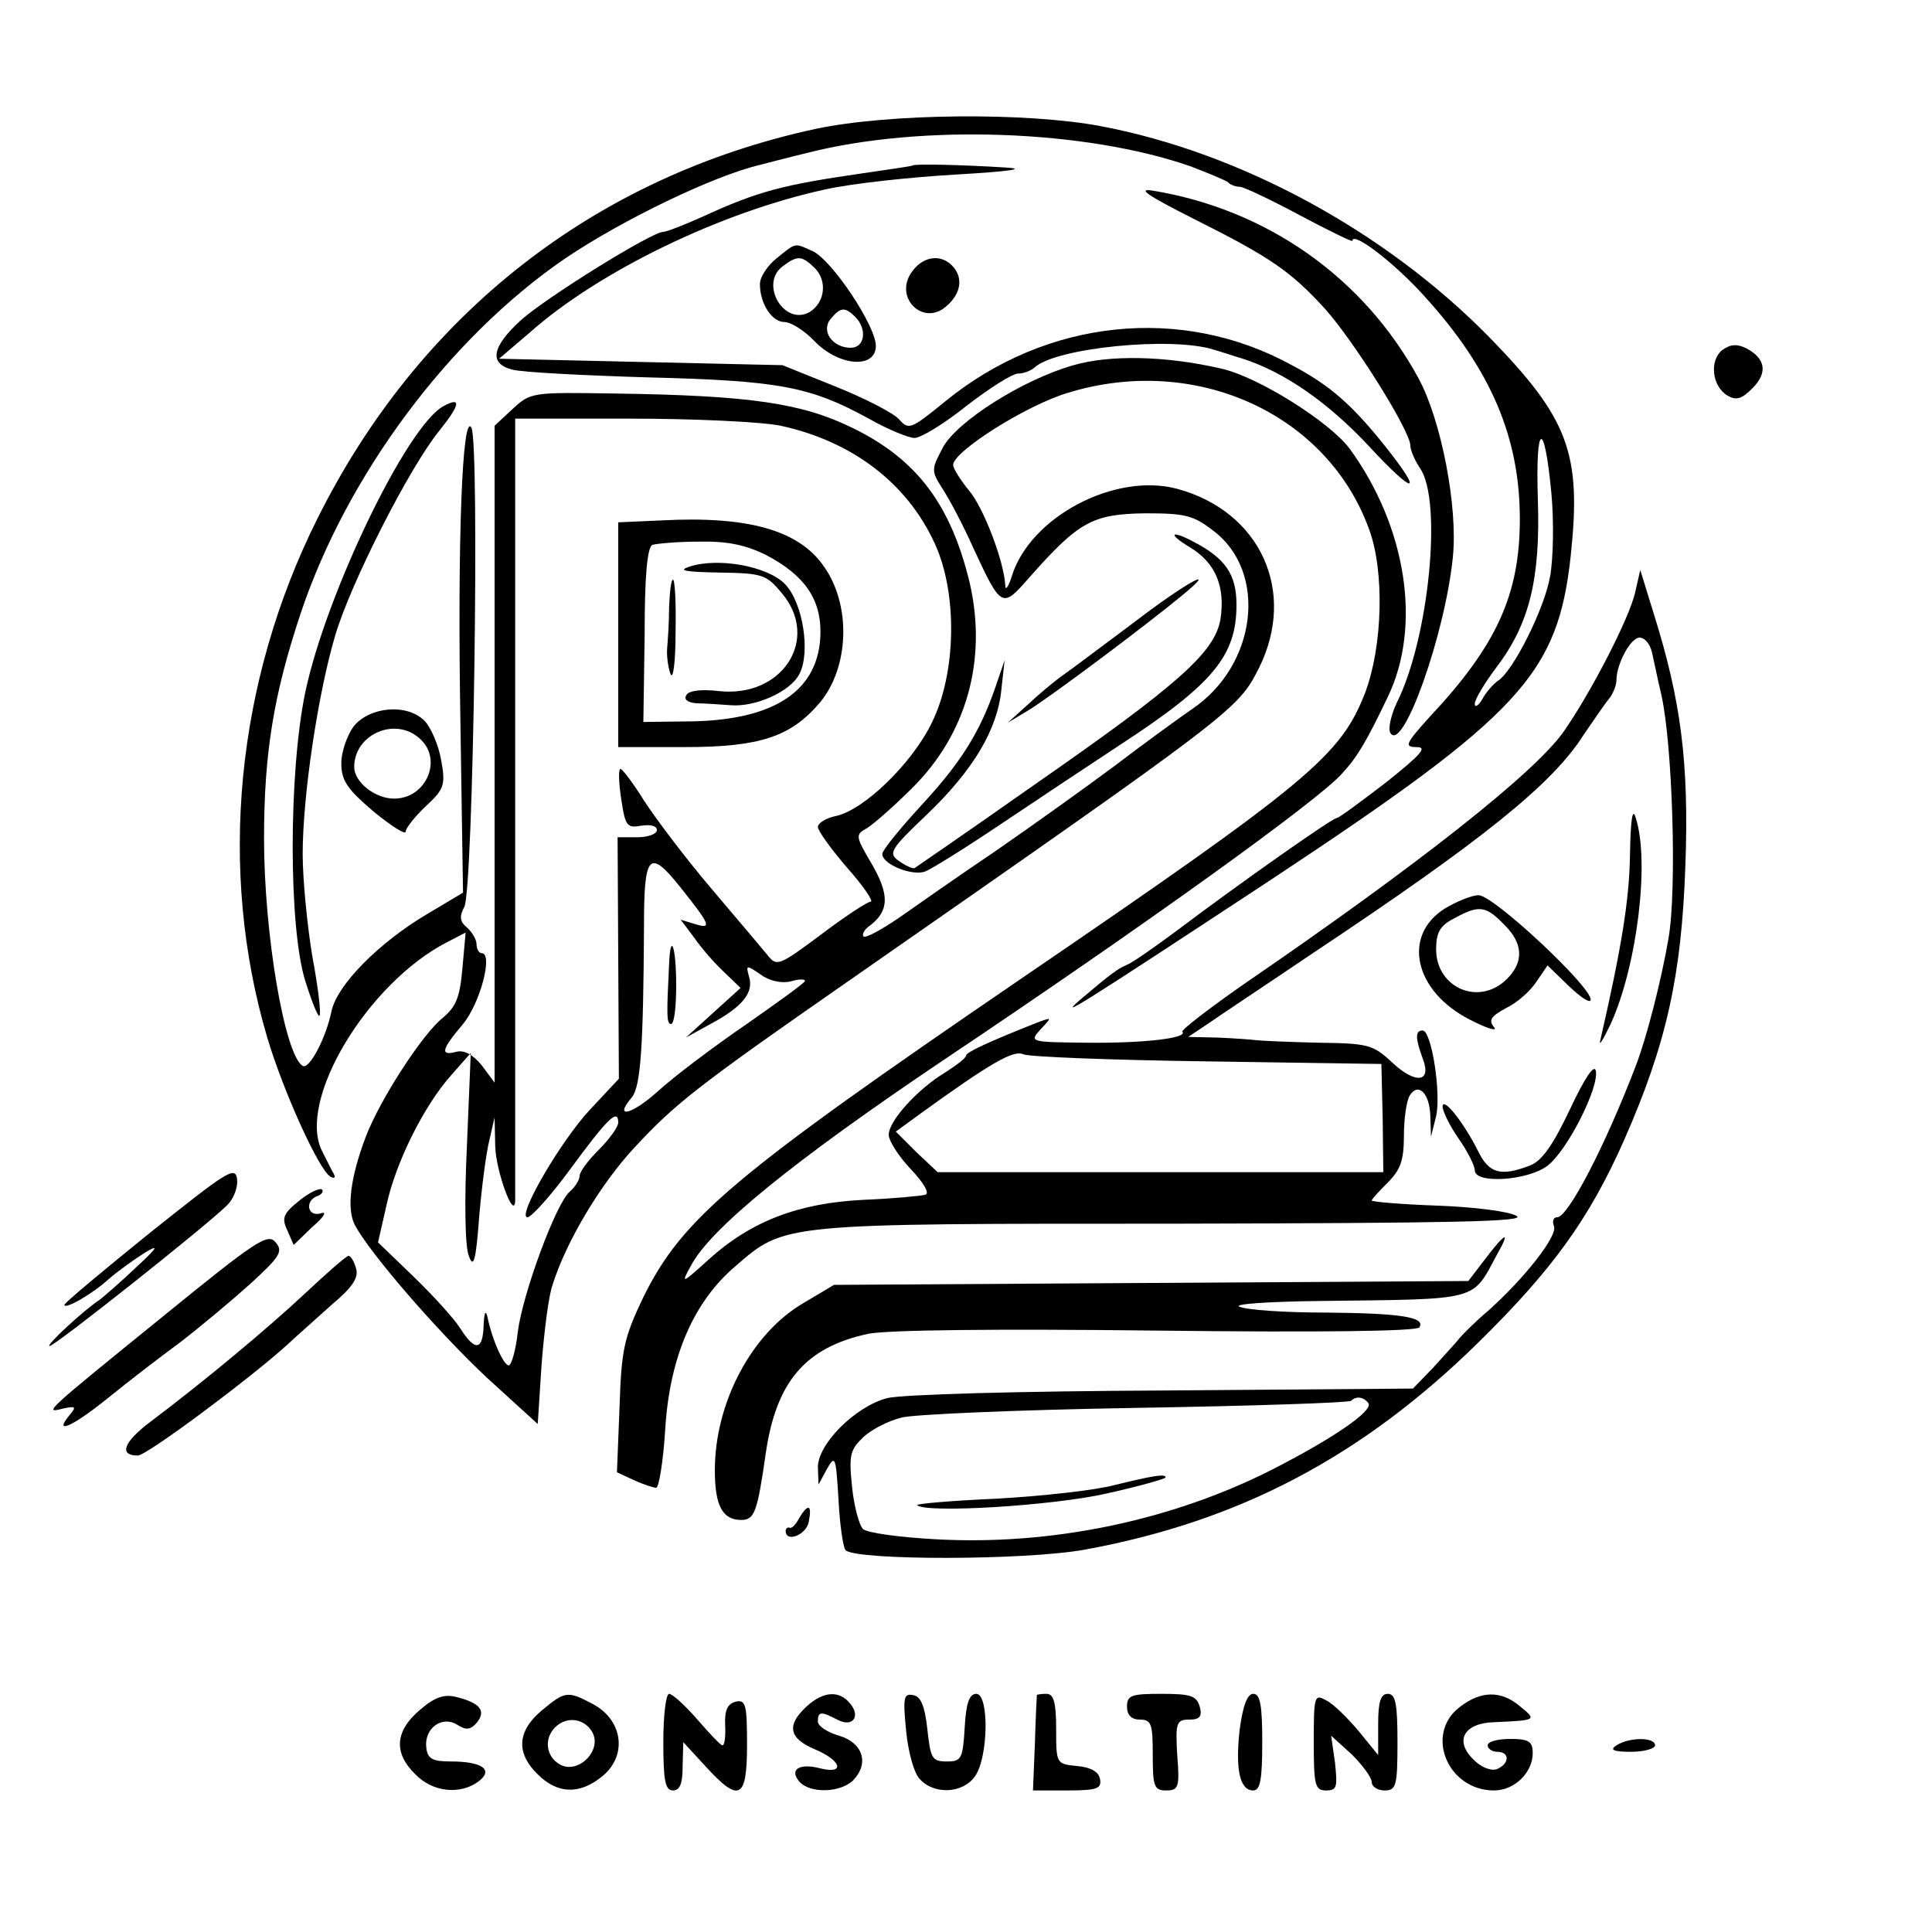 <?xml version="1.0" standalone="no"?>
<!DOCTYPE svg PUBLIC "-//W3C//DTD SVG 20010904//EN"
 "http://www.w3.org/TR/2001/REC-SVG-20010904/DTD/svg10.dtd">
<svg version="1.0" xmlns="http://www.w3.org/2000/svg"
 width="300pt" height="298pt" viewBox="0 0 300 298"
 preserveAspectRatio="xMidYMid meet">
<g transform="translate(0,298) scale(0.1,-0.1)"
fill="#000000" stroke="none">
<path d="M1267 2780 c-343 -74 -616 -288 -774 -605 -127 -254 -155 -546 -78
-806 25 -84 80 -205 98 -216 6 -3 8 -2 6 3 -3 5 -11 21 -19 37 -39 78 70 260
194 324 l29 15 -5 -56 c-4 -45 -10 -59 -30 -76 -31 -24 -98 -127 -120 -185
-24 -63 -30 -112 -17 -137 24 -45 130 -167 206 -238 l78 -71 6 93 c4 51 11
107 17 123 21 67 74 156 127 213 63 68 97 95 330 257 606 422 607 423 640 488
59 119 2 243 -127 278 -97 26 -229 -44 -257 -136 -5 -16 -10 -23 -10 -14 -2
38 -34 121 -56 147 -14 17 -25 35 -25 40 0 21 114 93 178 112 198 61 403 -32
468 -212 24 -65 21 -181 -6 -253 -38 -98 -85 -138 -535 -445 -448 -306 -525
-371 -586 -494 -30 -63 -34 -80 -37 -171 l-4 -101 26 -12 c15 -7 31 -12 35
-12 4 0 11 41 14 92 7 111 44 197 109 252 77 67 71 66 682 66 429 1 547 3 531
12 -11 7 -66 14 -122 16 -57 2 -103 6 -103 8 0 2 11 14 25 28 20 20 25 35 25
73 0 26 4 54 9 62 13 21 31 4 32 -32 l1 -32 8 32 c8 35 -7 133 -21 133 -12 0
-11 -13 0 -43 15 -38 -11 -41 -48 -6 -29 27 -37 29 -113 30 -46 1 -90 3 -98 4
-8 1 -35 3 -60 4 l-45 1 30 20 c17 12 91 61 165 111 263 175 371 262 419 338
17 25 35 51 41 58 5 7 10 19 10 27 0 25 22 66 36 66 8 0 16 -10 19 -22 3 -13
9 -43 15 -68 17 -77 24 -300 11 -376 -11 -65 -34 -155 -51 -199 -47 -123 -105
-235 -122 -235 -6 0 -8 -6 -5 -14 6 -15 -46 -81 -102 -131 -19 -16 -39 -36
-45 -43 -6 -8 -25 -28 -41 -46 l-31 -32 -389 -3 c-218 -1 -407 -6 -428 -12
-49 -13 -107 -71 -107 -107 l1 -27 13 24 c13 23 14 19 18 -47 2 -39 7 -74 11
-79 17 -16 279 -16 372 1 240 44 431 145 611 322 115 113 172 192 226 314 66
150 89 255 95 425 6 161 -7 258 -49 392 l-21 68 -8 -35 c-9 -40 -69 -156 -111
-216 -45 -64 -225 -206 -495 -391 -56 -39 -100 -73 -97 -75 9 -10 -61 -18
-149 -17 -88 1 -89 1 -71 21 18 19 18 19 -6 10 -76 -30 -110 -46 -110 -51 0
-4 -15 -15 -32 -26 -42 -25 -88 -75 -88 -97 0 -9 15 -33 34 -53 20 -21 30 -38
23 -40 -7 -2 -50 -6 -97 -8 -100 -5 -174 -33 -240 -93 -42 -38 -43 -38 -27 -9
30 57 157 161 392 319 312 209 582 403 619 445 24 26 38 50 71 119 53 110 29
264 -59 385 -31 42 -144 113 -201 125 -87 20 -173 21 -228 5 -78 -22 -181 -87
-203 -128 -18 -34 -18 -36 -1 -63 10 -15 32 -56 48 -92 44 -95 45 -95 87 -47
77 87 98 99 181 100 61 0 74 -3 105 -27 85 -64 68 -209 -33 -277 -19 -13 -74
-53 -120 -88 -47 -35 -131 -95 -186 -133 -55 -37 -122 -84 -149 -103 -28 -19
-52 -32 -55 -29 -3 3 1 11 10 17 30 23 30 48 3 95 -26 44 -26 46 -8 56 10 6
42 34 70 62 85 84 117 199 90 318 -29 121 -81 192 -181 241 -79 39 -159 51
-370 54 -129 2 -131 2 -159 -24 l-28 -26 0 -510 0 -510 -20 27 c-13 16 -27 24
-39 21 -26 -7 -24 3 10 43 27 33 47 110 29 110 -4 0 -8 6 -8 14 0 7 -7 19 -15
26 -11 9 -12 17 -4 32 14 26 24 721 11 744 -14 25 -22 -172 -17 -462 l4 -260
-57 -34 c-74 -44 -138 -109 -147 -149 -9 -44 -35 -92 -45 -86 -28 17 -60 205
-60 353 0 133 15 224 57 350 72 215 231 428 411 551 89 60 230 128 302 145 8
2 42 11 75 19 178 45 432 35 593 -21 29 -11 55 -22 59 -25 3 -4 12 -7 18 -7 6
0 48 -20 93 -44 45 -24 82 -42 82 -40 0 16 66 -35 111 -85 104 -114 149 -220
149 -347 0 -117 -36 -196 -139 -306 -39 -43 -41 -48 -21 -48 17 0 6 -12 -48
-55 -39 -30 -73 -55 -76 -55 -7 0 -149 -100 -246 -173 -36 -27 -72 -52 -80
-55 -14 -6 -24 -13 -70 -52 -41 -35 -9 -15 295 185 387 256 444 318 464 502
17 159 -3 213 -127 340 -161 164 -386 286 -602 327 -116 22 -329 20 -443 -4z
m-55 -461 c111 -24 197 -89 240 -184 35 -77 33 -200 -5 -277 -31 -64 -106
-136 -149 -145 -15 -3 -28 -11 -28 -17 0 -6 21 -35 46 -64 25 -28 41 -52 36
-52 -5 0 -40 -23 -77 -51 -67 -50 -69 -50 -84 -31 -9 11 -48 57 -87 103 -39
46 -86 108 -104 136 -18 29 -35 51 -37 49 -3 -2 -2 -24 2 -49 6 -40 9 -43 31
-39 14 2 24 0 24 -7 0 -6 -14 -11 -30 -11 l-31 0 1 -187 1 -188 -44 -47 c-47
-50 -115 -168 -98 -168 6 0 36 33 66 74 58 79 75 96 75 73 0 -7 -14 -26 -30
-42 -16 -16 -30 -34 -30 -41 0 -6 -7 -17 -15 -24 -21 -17 -73 -157 -81 -218
-3 -29 -10 -52 -14 -52 -8 0 -26 40 -33 75 -3 12 -5 7 -6 -12 -1 -40 -13 -42
-36 -6 -10 16 -43 52 -73 81 l-55 53 13 57 c14 66 58 155 101 203 l30 34 -6
-145 c-4 -83 -3 -156 3 -170 7 -20 11 -9 16 60 4 47 11 101 16 120 l8 35 1
-45 c1 -38 29 -115 31 -85 0 6 0 281 0 613 l0 602 179 0 c99 0 204 -5 233 -11z
m1197 -105 c4 -43 3 -101 -2 -129 -9 -51 -58 -148 -81 -162 -7 -5 -18 -17 -24
-28 -6 -11 -12 -14 -12 -8 0 7 15 32 33 56 52 68 69 138 65 261 -4 121 10 127
21 10z m-1353 -611 c47 -59 50 -66 24 -58 l-23 7 21 -28 c11 -16 32 -40 46
-53 l26 -25 -42 -38 -43 -39 40 22 c48 26 66 48 58 73 -5 18 -4 18 18 3 13
-10 32 -14 46 -11 13 4 23 4 23 1 0 -3 -42 -33 -92 -68 -51 -35 -112 -81 -136
-103 -41 -37 -70 -44 -41 -10 14 17 18 79 19 267 0 111 8 120 56 60z m819
-271 l270 -4 2 -84 1 -84 -346 0 -346 0 -33 31 -32 32 37 27 c112 81 146 100
161 93 9 -4 138 -9 286 -11z m250 -531 c7 -12 -56 -55 -150 -103 -156 -79
-342 -118 -522 -108 -56 3 -107 10 -113 16 -6 6 -14 36 -17 66 -5 49 -3 57 18
77 13 12 39 25 59 30 19 5 183 12 364 15 181 3 331 8 334 11 8 8 20 6 27 -4z"/>
<path d="M1028 2172 l-68 -3 0 -174 0 -175 103 0 c117 0 165 16 210 69 46 55
49 152 6 212 -39 56 -118 78 -251 71z m162 -54 c59 -31 85 -68 84 -122 -2 -87
-69 -133 -197 -136 l-78 -1 2 135 c0 92 4 136 12 140 7 2 39 5 72 5 44 1 73
-5 105 -21z"/>
<path d="M1070 2100 c-18 -6 -6 -8 47 -9 67 -1 73 -3 97 -32 60 -71 1 -163
-98 -152 -26 3 -46 1 -50 -6 -5 -7 2 -12 16 -13 13 0 37 -2 53 -3 38 -3 92 21
106 48 18 33 6 111 -22 140 -27 28 -104 42 -149 27z"/>
<path d="M1039 2038 c0 -24 -2 -52 -3 -64 -1 -11 1 -29 5 -40 4 -11 8 16 8 64
1 45 -1 82 -4 82 -3 0 -5 -19 -6 -42z"/>
<path d="M1039 1483 c-4 -79 -4 -93 3 -93 5 0 8 27 8 60 0 60 -9 85 -11 33z"/>
<path d="M1730 674 c-30 -8 -112 -17 -183 -21 -70 -3 -125 -8 -123 -10 13 -13
211 -1 294 18 50 11 92 23 92 25 0 6 -19 3 -80 -12z"/>
<path d="M1417 2723 c-1 -1 -36 -6 -77 -12 -125 -18 -163 -28 -248 -67 -29
-13 -57 -24 -62 -24 -18 0 -182 -102 -221 -137 -46 -42 -50 -68 -13 -77 15 -4
110 -9 212 -12 201 -5 250 -14 341 -64 30 -17 62 -30 71 -30 10 0 46 22 81 50
35 27 71 50 80 50 8 0 19 4 25 9 32 31 214 49 279 28 11 -3 31 -10 45 -14 65
-21 132 -68 194 -134 72 -78 89 -80 27 -2 -51 64 -86 95 -145 126 -171 94
-381 72 -538 -56 -54 -44 -57 -45 -72 -28 -9 10 -54 33 -99 51 l-82 33 -220 5
-220 5 48 41 c107 95 297 187 459 222 40 9 132 19 203 23 85 5 111 9 75 11
-64 4 -141 6 -143 3z"/>
<path d="M1852 2641 c120 -60 152 -82 205 -140 45 -50 133 -190 133 -213 0 -7
7 -23 15 -35 35 -50 14 -264 -36 -364 -9 -19 -14 -41 -10 -47 19 -32 85 153
97 273 8 78 -18 212 -53 277 -85 157 -236 263 -413 292 -25 4 -9 -7 62 -43z"/>
<path d="M1206 2579 c-14 -11 -26 -29 -26 -40 0 -31 19 -59 38 -59 10 0 31
-13 47 -30 38 -39 95 -43 95 -7 0 31 -68 133 -98 147 -29 13 -25 14 -56 -11z
m59 -15 c20 -20 16 -53 -7 -68 -40 -24 -80 44 -42 71 23 17 29 16 49 -3z m63
-76 c19 -19 15 -48 -7 -48 -28 0 -47 26 -31 45 15 18 22 19 38 3z"/>
<path d="M1416 2558 c-29 -40 18 -86 54 -53 23 20 26 45 8 63 -18 18 -45 14
-62 -10z"/>
<path d="M2675 2437 c-21 -16 -17 -56 7 -71 14 -8 22 -6 39 11 24 24 21 46 -9
62 -14 7 -24 7 -37 -2z"/>
<path d="M688 2349 c-57 -32 -182 -292 -214 -444 -26 -125 -26 -365 0 -448 10
-32 20 -57 22 -54 3 2 -2 44 -11 92 -8 48 -15 120 -15 159 0 91 24 251 51 341
24 80 114 258 161 316 33 41 35 54 6 38z"/>
<path d="M1848 2130 c40 -24 55 -62 47 -112 -9 -51 -65 -101 -291 -258 -98
-69 -181 -126 -184 -128 -3 -1 -14 4 -24 11 -17 12 -14 18 43 72 72 69 110
132 116 195 l5 45 -14 -41 c-24 -70 -53 -117 -115 -184 -33 -36 -61 -70 -61
-76 0 -16 47 -35 67 -27 10 4 63 37 118 74 55 37 138 92 185 123 144 94 180
138 180 217 0 47 -17 72 -67 98 -36 19 -40 12 -5 -9z"/>
<path d="M1760 2013 c-47 -35 -96 -72 -109 -81 -13 -9 -38 -30 -55 -46 l-31
-28 30 18 c31 18 187 135 240 179 61 50 7 21 -75 -42z"/>
<path d="M549 1852 c-10 -14 -19 -39 -19 -57 0 -27 9 -40 50 -75 28 -23 50
-37 50 -31 0 5 14 23 31 39 29 27 31 33 24 72 -4 23 -16 51 -26 61 -27 27 -85
22 -110 -9z m103 -19 c36 -32 10 -93 -40 -93 -30 0 -62 26 -62 49 0 51 64 79
102 44z"/>
<path d="M2531 1652 c-1 -69 -13 -143 -46 -287 -3 -11 4 0 16 25 41 90 61 252
39 320 -5 17 -8 -1 -9 -58z"/>
<path d="M2243 1569 c-66 -42 -47 -128 39 -172 27 -14 44 -19 38 -12 -9 11 -5
17 19 30 17 8 38 27 47 41 l17 25 33 -32 c19 -18 34 -28 34 -21 0 21 -151 162
-174 162 -11 0 -35 -10 -53 -21z m92 -24 c30 -29 32 -58 5 -85 -43 -43 -110
-14 -110 46 0 26 6 37 28 48 38 21 49 20 77 -9z"/>
<path d="M2438 1258 c-27 -57 -44 -81 -63 -88 -45 -17 -63 -12 -80 23 -21 42
-54 85 -55 69 0 -7 11 -30 25 -50 14 -20 25 -42 25 -49 0 -22 83 -16 113 7 31
24 80 121 75 147 -2 12 -17 -10 -40 -59z"/>
<path d="M233 1066 c-73 -59 -133 -109 -133 -112 0 -8 44 17 70 41 14 12 39
30 55 40 23 14 20 8 -15 -24 -25 -24 -50 -45 -55 -49 -26 -17 -85 -72 -78 -72
8 0 244 187 276 219 10 10 17 28 15 41 -3 20 -17 10 -135 -84z"/>
<path d="M465 1116 c-25 -20 -28 -27 -19 -46 l10 -23 29 28 c19 16 23 25 13
21 -21 -6 -25 20 -5 27 6 2 10 7 7 10 -3 3 -19 -4 -35 -17z"/>
<path d="M253 936 c-185 -150 -186 -151 -155 -143 19 4 21 3 11 -9 -27 -32 1
-21 57 24 32 26 84 66 114 88 30 23 79 64 108 90 47 43 52 51 40 65 -12 15
-30 3 -175 -115z"/>
<path d="M2306 1025 l-26 -34 -493 -3 -492 -3 -47 -28 c-81 -47 -138 -155
-138 -260 0 -55 12 -77 41 -77 21 0 25 13 38 103 16 111 61 165 159 186 29 6
198 8 449 5 255 -3 403 -1 407 5 10 16 -29 22 -147 23 -61 0 -121 4 -132 9
-12 4 41 8 125 9 251 3 235 -1 275 73 21 37 13 34 -19 -8z"/>
<path d="M474 972 c-60 -56 -156 -136 -241 -200 -41 -31 -49 -52 -19 -52 14 0
176 121 232 172 16 15 48 43 70 63 31 26 41 41 37 55 -3 11 -8 20 -12 20 -3 0
-33 -26 -67 -58z"/>
<path d="M1241 623 c-5 -10 -12 -17 -15 -15 -3 1 -6 -1 -6 -5 0 -19 33 -6 36
15 5 26 -1 28 -15 5z"/>
<path d="M652 325 c-39 -33 -41 -67 -7 -100 27 -28 70 -32 98 -11 24 18 6 31
-43 31 -28 0 -36 4 -38 21 -4 30 24 51 48 36 14 -9 21 -8 31 4 14 18 4 30 -32
39 -19 5 -34 0 -57 -20z"/>
<path d="M841 324 c-38 -32 -40 -66 -6 -99 30 -30 64 -32 99 -4 41 32 34 89
-15 114 -38 20 -42 19 -78 -11z m79 -34 c15 -28 -22 -65 -50 -50 -22 12 -26
40 -8 58 18 18 46 14 58 -8z"/>
<path d="M1030 275 c0 -60 3 -75 15 -75 11 0 15 11 15 38 l1 37 34 -37 c53
-58 65 -52 65 33 0 62 -2 70 -17 67 -13 -3 -18 -13 -17 -36 1 -18 -1 -32 -4
-32 -3 0 -20 18 -39 40 -19 22 -39 40 -44 40 -5 0 -9 -34 -9 -75z"/>
<path d="M1252 330 c-31 -29 -27 -49 13 -66 41 -17 48 -39 10 -30 -33 9 -50
-1 -34 -20 16 -19 64 -18 84 2 25 26 15 58 -22 69 -18 5 -33 15 -33 22 0 16 5
16 30 3 24 -13 37 5 20 25 -17 21 -42 19 -68 -5z"/>
<path d="M1407 293 c3 -32 12 -66 21 -75 22 -25 67 -23 86 4 21 30 22 128 2
128 -11 0 -16 -15 -18 -52 -3 -49 -5 -53 -28 -53 -23 0 -25 5 -30 50 -4 36
-10 51 -22 53 -15 3 -16 -4 -11 -55z"/>
<path d="M1610 348 c0 -2 -2 -36 -3 -75 l-3 -73 54 0 c46 0 53 3 50 18 -2 11
-14 18 -36 20 -32 3 -32 4 -32 58 0 41 -4 54 -15 54 -8 0 -15 -1 -15 -2z"/>
<path d="M1750 330 c0 -13 7 -20 20 -20 18 0 20 -7 20 -55 0 -49 2 -55 21 -55
19 0 21 5 17 55 -3 51 -1 55 19 55 16 0 20 5 16 20 -5 17 -14 20 -59 20 -47 0
-54 -2 -54 -20z"/>
<path d="M1925 295 c-7 -62 0 -95 21 -95 11 0 14 17 14 75 0 57 -3 75 -14 75
-9 0 -16 -18 -21 -55z"/>
<path d="M2040 275 c0 -67 2 -75 19 -75 17 0 18 5 14 43 l-6 42 32 -29 c17
-17 31 -36 31 -43 0 -7 9 -13 20 -13 18 0 20 7 20 75 0 60 -3 75 -15 75 -11 0
-15 -12 -15 -47 l0 -48 -31 38 c-17 20 -39 42 -50 47 -18 10 -19 7 -19 -65z"/>
<path d="M2266 329 c-54 -42 -18 -129 54 -129 32 0 60 28 60 58 0 18 -6 22
-35 22 -19 0 -35 -4 -35 -10 0 -5 7 -10 15 -10 20 0 19 -19 -1 -27 -9 -3 -25
3 -37 16 -29 29 -13 56 34 57 64 3 66 3 40 24 -30 26 -62 25 -95 -1z"/>
<path d="M2510 270 c-11 -7 -5 -10 23 -10 20 0 37 5 37 10 0 13 -40 13 -60 0z"/>
</g>
</svg>
